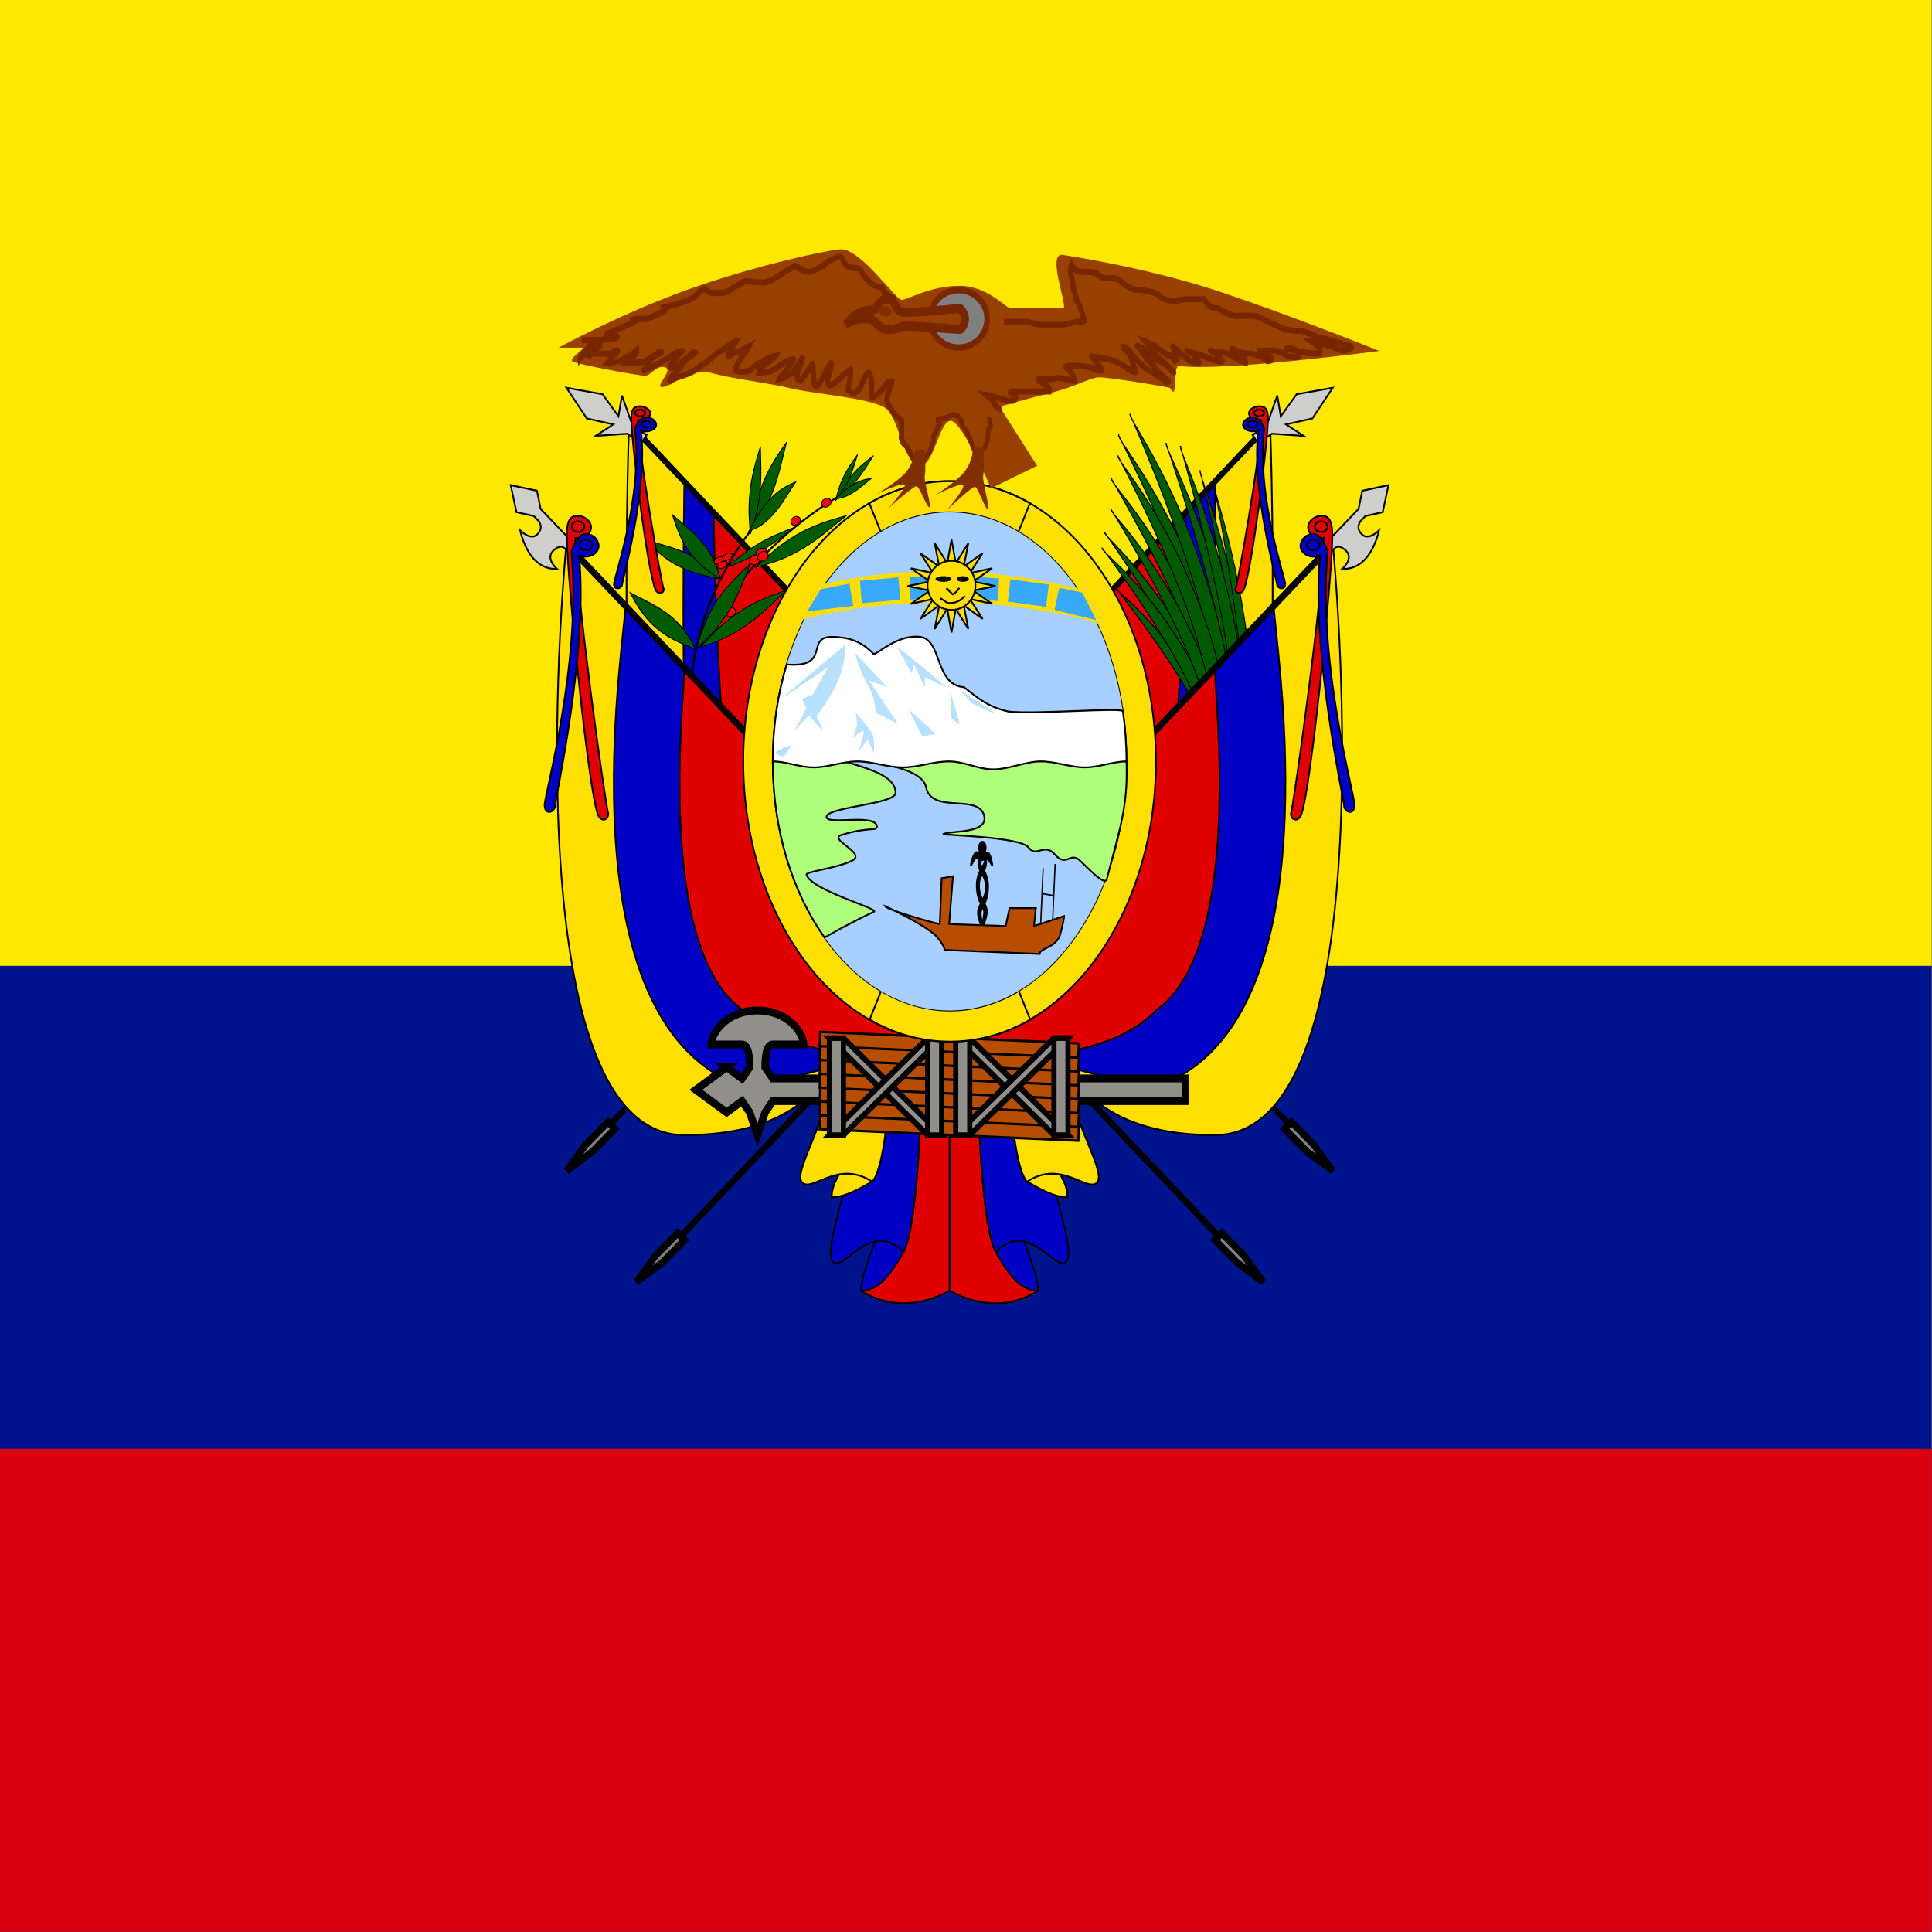 <?xml version="1.0" encoding="utf-8"?>
<!-- Generator: Adobe Illustrator 16.0.0, SVG Export Plug-In . SVG Version: 6.00 Build 0)  -->
<svg version="1.2" baseProfile="tiny"
	 id="svg378" xmlns:cc="http://creativecommons.org/ns#" xmlns:dc="http://purl.org/dc/elements/1.1/" xmlns:rdf="http://www.w3.org/1999/02/22-rdf-syntax-ns#"
	 xmlns="http://www.w3.org/2000/svg" xmlns:xlink="http://www.w3.org/1999/xlink" x="0px" y="0px" width="512px" height="512px"
	 viewBox="0 0 512 512" xml:space="preserve">
<rect x="0" y="0" width="512" height="512" fill="#333333" stroke="none"/>
<g id="flag">
	<g id="g1350" transform="matrix(.688 0 0 1.032 0 0)">
		<rect id="rect171" x="0" fill="#FFE800" width="744.09" height="496.06"/>
		<rect id="rect403" x="0" y="248.03" fill="#00148E" width="744.09" height="248.03"/>
		<rect id="rect135" x="0" y="372.049" fill="#DA0010" width="744.09" height="124.021"/>
	</g>
	<g id="g1649" transform="matrix(.938 0 0 1.125 -97.293 -73.425)">
		<g id="g876" transform="matrix(-.47 0 0 .414 605.23 96.094)">
			<path id="path877" d="M582.462,449.993l124.017,124.02l2.187-2.662L584.647,447.329L582.462,449.993L582.462,449.993z"/>
			<path id="path878" d="M496.063,470.261l162.299,162.001l2.845-2.549L498.91,467.711L496.063,470.261L496.063,470.261z"/>
			<path id="path879" fill="#808080" stroke="#000000" stroke-width="4.104" d="M655.512,631.069l13.469,12.949l15.549,10.998
				l-11.388-14.898l-13.469-12.951L655.512,631.069z"/>
			<path id="path880" fill="#808080" stroke="#000000" stroke-width="4.104" d="M697.361,567.789l13.471,12.949l15.547,10.998
				l-11.388-14.898l-13.469-12.951L697.361,567.789z"/>
		</g>
		<g id="g1095" transform="matrix(.47 0 0 .414 122.21 80.334)">
			<path id="path571" fill="#FFDF00" stroke="#000000" d="M338.8,204.633c0,0-13.611,351.656,40.83,351.656
				s81.66-37.017,81.66-37.017l-0.66-193.3L338.8,204.63V204.633z"/>
			<path id="path572" fill="#0000C4" stroke="#000000" d="M372.048,237.395c-0.002,18.509-6.029,281.881,21.193,281.881
				c27.219,0,68.049-18.51,68.049-18.51l-0.66-174.789l-88.582-88.58V237.395z"/>
			<path id="path573" fill="#E10000" stroke="#000000" d="M389.762,255.113c0,18.509,3.476,227.139,30.696,227.139h40.832
				l-0.66-156.277l-70.868-70.865V255.113z"/>
			<path id="path574" d="M336.611,204.631l124.019,124.02l2.185-2.664l-124.017-124.02L336.611,204.631L336.611,204.631z"/>
			<path id="path551" fill="#FFDF00" stroke="#000000" d="M301.18,272.84c0,0-35.433,336.611,70.865,336.611
				c88.584,0,88.584-53.151,106.3-53.151l-17.721-124.02L301.176,272.84H301.18z"/>
			<g id="g1056" transform="matrix(.516 -.272 .218 .409 202.4 380.19)">
				<path id="path1046" fill="none" stroke="#000000" stroke-width="2.305" d="M306.614,85.792
					c1.17,0.654,84.616-77.526,209.563-78.25"/>
				<path id="path1036" fill="#005B00" stroke="#000000" d="M341.994-20.203c10.351,16.914,15.153,31.604,18.54,47.272
					C346.55,12.647,339.162,5.72,328.812-11.196c-10.351-16.914-15.628-35.775-19.748-50.94
					C317.616-51.499,331.645-37.119,341.994-20.203z"/>
				<path id="path1049" fill="#FF0000" stroke="#000000" d="M359.073,68.599c-0.002,2.813-2.282,5.097-5.097,5.096
					c-2.816,0.001-5.099-2.282-5.098-5.096c-0.001-2.817,2.282-5.097,5.098-5.098C356.789,63.499,359.072,65.781,359.073,68.599z"/>
				<path id="path1032" fill="#005B00" stroke="#000000" d="M447.784-37.599c-13.856,14.666-25.613,22.586-38.038,29.043
					c12.151-18.436,18.028-28.063,31.884-42.729c13.853-14.668,28.889-23.817,40.971-31.034
					C473.756-70.742,461.635-52.266,447.784-37.599z"/>
				<path id="path1033" fill="#005B00" stroke="#000000" d="M436.143-45.452c-9.172,17.26-18.287,29.254-28.49,40.806
					c6.395-18.407,9.284-27.727,18.455-44.985c9.172-17.26,21.124-32.022,30.768-43.806
					C451.672-81.12,445.315-62.711,436.143-45.452L436.143-45.452z"/>
				<path id="path1034" fill="#005B00" stroke="#000000" d="M437.488-12.126c-12.687,5.444-21.431,5.462-29.817,3.532
					c13.62-10.448,20.523-16.22,33.211-21.666c12.688-5.446,23.431-4.469,32.005-3.55C463.798-28.083,450.176-17.572,437.488-12.126
					z"/>
				<path id="path1035" fill="#005B00" stroke="#000000" d="M360.339-23.12c3.207,19.036,2.055,34.295-0.8,50.048
					c-7.583-17.793-11.856-26.544-15.062-45.582c-3.204-19.034-0.894-38.357,1.079-53.861
					C349.494-59.923,357.131-42.156,360.339-23.12z"/>
				<path id="path1037" fill="#005B00" stroke="#000000" d="M296.863,35.41c6.986,19.206,8.312,35.058,7.769,51.626
					c-11.796-17.393-18.22-25.878-25.205-45.086c-6.986-19.206-7.688-39.384-8.111-55.587
					C278.023-1.155,289.877,16.205,296.863,35.41z"/>
				<path id="path1038" fill="#005B00" stroke="#000000" d="M353.94,65.24c-16.608,11.908-31.514,17.462-47.615,21.408
					c13.565-16.048,20.003-24.526,36.615-36.432c16.608-11.908,35.852-18.026,51.336-22.806
					C384.069,37.237,370.552,53.333,353.94,65.24z"/>
				<path id="path1039" fill="#005B00" stroke="#000000" d="M361.995,92.041c-20.291,2.436-36.029,0.126-52.038-4.169
					c19.616-7.534,29.341-11.86,49.629-14.298c20.292-2.438,40.101,1.469,55.974,4.736
					C401.882,82.006,382.284,89.601,361.995,92.041z"/>
				<path id="path1040" fill="#005B00" stroke="#000000" d="M528.851,1.33c-10.225,4.94-18.318,6.779-26.621,7.728
					c9.684-7.231,14.459-11.1,24.684-16.04c10.222-4.944,20.445-6.786,28.644-8.196C548.743-10.875,539.073-3.614,528.851,1.33z"/>
				<path id="path1041" fill="#005B00" stroke="#000000" d="M522.871-5.008c-7.742,7.196-14.771,11.665-22.4,15.694
					c6.222-8.332,9.16-12.618,16.902-19.814c7.739-7.201,16.832-12.559,24.151-16.819C536.805-20.55,530.61-12.209,522.871-5.008z"
					/>
				<path id="path1042" fill="#005B00" stroke="#000000" d="M519.382,12.577c-8.331,0.374-13.592-1.313-18.386-3.942
					c9.536-2.795,14.434-4.458,22.768-4.83c8.33-0.372,14.669,2.218,19.707,4.36C537.265,9.381,527.716,12.205,519.382,12.577z"/>
				<path id="path1043" fill="#005B00" stroke="#000000" d="M409.707,20.573c-15.392,0.739-27.029-0.855-38.72-3.474
					c15.252-3.379,22.858-5.357,38.25-6.096c15.392-0.739,29.961,1.777,41.628,3.865C440.343,16.424,425.099,19.834,409.707,20.573z
					"/>
				<path id="path1044" fill="#005B00" stroke="#000000" d="M448.929,42.905c-20.423,0.811-35.928-2.749-51.544-8.308
					c20.157-5.942,30.196-9.48,50.616-10.293c20.422-0.809,39.856,4.664,55.42,9.189C489.49,36.084,469.349,42.092,448.929,42.905z"
					/>
				<path id="path1045" fill="none" stroke="#000000" stroke-width="2.37" d="M269.582,155.24
					c1.327,0,33.172-104.143,139.328-163.109"/>
				<path id="path1047" fill="#FF0000" stroke="#000000" d="M459.881,8.556c0.002,2.815-2.282,5.097-5.098,5.098
					c-2.815-0.001-5.095-2.282-5.097-5.098c0.002-2.815,2.282-5.097,5.098-5.098C457.6,3.458,459.884,5.741,459.881,8.556z"/>
				<path id="path1048" fill="#FF0000" stroke="#000000" d="M496.133,7.427c-0.002,2.813-2.282,5.097-5.097,5.096
					c-2.816,0-5.099-2.282-5.097-5.098c-0.002-2.815,2.282-5.097,5.097-5.096C493.848,2.327,496.132,4.61,496.133,7.427z"/>
				<path id="path1050" fill="#FF0000" stroke="#000000" d="M371.883,5.022c0.002,2.116-2.359,3.831-5.274,3.83
					c-2.91,0-5.271-1.715-5.273-3.83c0.002-2.114,2.362-3.826,5.273-3.828C369.524,1.194,371.885,2.909,371.883,5.022z"/>
				<path id="path1051" fill="#FF0000" stroke="#000000" d="M381.728,6.202c-0.002,2.113-2.363,3.828-5.274,3.83
					c-2.913-0.003-5.274-1.717-5.273-3.83c-0.002-2.116,2.359-3.829,5.273-3.828C379.366,2.372,381.727,4.086,381.728,6.202z"/>
				<path id="path1052" fill="#FF0000" stroke="#000000" d="M373.289,12.095c-0.002,2.113-2.359,3.829-5.273,3.828
					c-2.911,0.002-5.272-1.713-5.274-3.828c0.002-2.113,2.363-3.828,5.273-3.828C370.93,8.267,373.291,9.981,373.289,12.095z"/>
				<path id="path1053" fill="#FF0000" stroke="#000000" d="M405.516,26.116c-0.001,3.126-2.538,5.662-5.663,5.663
					c-3.129,0-5.666-2.536-5.664-5.664c-0.002-3.128,2.534-5.663,5.663-5.663S405.513,22.987,405.516,26.116z"/>
				<path id="path1054" fill="#FF0000" stroke="#000000" d="M414.574,22.716c-0.001,3.126-2.534,5.663-5.663,5.663
					c-3.129,0-5.662-2.536-5.664-5.664c0.001-3.126,2.538-5.662,5.663-5.663C412.039,17.052,414.576,19.587,414.574,22.716z"/>
				<path id="path1055" fill="#FF0000" stroke="#000000" d="M414.575,27.246c-0.001,3.126-2.538,5.662-5.663,5.663
					c-3.129,0-5.666-2.536-5.664-5.664c-0.002-3.128,2.534-5.663,5.663-5.663C412.041,21.581,414.574,24.115,414.575,27.246z"/>
			</g>
			<path id="path552" fill="#0000C4" stroke="#000000" d="M336.611,308.27c-0.002,17.718-35.435,212.601,53.149,265.752
				c35.433,17.716,88.582-17.72,88.582,0l-17.71-141.741L336.611,308.27L336.611,308.27z"/>
			<path id="path553" fill="#E10000" stroke="#000000" d="M372.05,343.7c-0.002,17.718-17.716,159.45,35.433,194.88
				c35.433,35.433,124.021,25.822,124.021,25.822l-70.872-132.121l-88.58-88.58L372.05,343.7z"/>
			<path id="path570" d="M298.333,272.832l162.299,162.001l2.845-2.55L301.178,270.281L298.333,272.832L298.333,272.832z"/>
			<path id="path575" fill="#CECECC" stroke="#000000" d="M271.116,255.018l10.431,2.204l3.162,3.133
				c-0.434-0.033,3.16,3.133-0.951,7.196c-4.11,4.064-10.431-2.203-10.431-2.203s2.211,10.331,8.535,16.597
				c6.321,6.267,13.593,5.337,13.593,5.337s-7.154-5.893-2.213-10.331c4.943-4.437,7.272-0.929,7.272-0.929l6.321,6.267l4.11-4.064
				l-25.287-25.068l-2.211-10.331l-15.778-3.176L271.116,255.018L271.116,255.018z"/>
			<path id="path576" fill="#CECECC" stroke="#000000" d="M301.187,184.251l12.224,17.464l15.86,3.381l-10.56,6.532l19.021-1.215
				l8.464,5.318l3.164-4.596l-8.462-5.317l-6.366-17.168l-2.098,11.85l-9.53-12.572L301.187,184.251z"/>
			<path id="path582" fill="#E10000" stroke="#000000" d="M348.456,198.575c0,1.041-1.345,1.885-3,1.885s-3-0.844-3-1.885
				c0-1.04,1.345-1.885,3-1.885S348.456,197.535,348.456,198.575z M344.171,202.554c0,18.009,14.357,94.474,15.501,96.36
				c0.095,2.233-3.239,3.211-4.859,0.42c-4.496-8.725-14.238-80.44-14.643-97.196c-0.166-6.909,2.581-7.445,5.714-7.329
				c2.581,0.106,5.716,1.875,5.716,3.979c0,2.513-4.001,4.397-7.429,3.769V202.554z"/>
			<path id="path583" fill="#0000C4" stroke="#000000" d="M351.992,205.597c-0.534,0.982-2.236,1.49-3.798,1.134
				c-1.562-0.356-2.397-1.44-1.863-2.421c0.534-0.982,2.236-1.49,3.798-1.135C351.691,203.53,352.526,204.616,351.992,205.597z
				 M345.908,208.43c4.538,33.781-11.495,86.314-11.384,88.338c-1.057,2.127-4.704,2.334-4.799-0.647
				c-0.749-1.939,17.654-49.404,12.623-88.942c3.386-6.553,6.255-6.47,9.151-5.688c2.38,0.652,4.429,2.994,3.35,4.979
				c-1.29,2.371-6.031,3.291-8.942,1.962L345.908,208.43z"/>
			<path id="path586" fill="#E10000" stroke="#000000" d="M311.977,263.264c0,1.693-1.717,3.066-3.835,3.066
				c-2.116,0-3.833-1.373-3.833-3.066c0-1.692,1.717-3.066,3.833-3.066C310.26,260.197,311.977,261.572,311.977,263.264z
				 M306.5,269.737c0,29.298,18.346,153.697,19.806,156.767c0.122,3.633-4.137,5.223-6.206,0.682
				c-5.747-14.193-18.195-130.866-18.711-158.126c-0.215-11.239,3.299-12.113,7.303-11.923c3.297,0.171,7.301,3.048,7.301,6.472
				c0,4.088-5.112,7.154-9.492,6.131V269.737z"/>
			<path id="path587" fill="#0000C4" stroke="#000000" d="M316.499,274.682c-0.682,1.597-2.856,2.423-4.852,1.845
				c-1.996-0.578-3.064-2.343-2.382-3.94c0.682-1.597,2.856-2.423,4.852-1.845S317.182,273.085,316.499,274.682z M308.725,279.291
				c5.798,54.958-14.688,140.422-14.546,143.717c-1.349,3.461-6.009,3.796-6.131-1.053c-0.957-3.153,22.558-80.375,16.126-144.698
				c4.327-10.662,7.994-10.526,11.694-9.253c3.042,1.062,5.661,4.871,4.281,8.1c-1.648,3.857-7.706,5.352-11.426,3.191
				L308.725,279.291z"/>
		</g>
		<g id="g841" transform="matrix(.47 0 0 .414 138.86 96.094)">
			<path id="path840" d="M582.461,449.994l124.017,124.02l2.187-2.662L584.648,447.329L582.461,449.994L582.461,449.994z"/>
			<path id="path839" d="M496.064,470.261L658.36,632.263l2.847-2.549L498.909,467.711L496.064,470.261L496.064,470.261z"/>
			<path id="path700" fill="#808080" stroke="#000000" stroke-width="4.104" d="M655.511,631.069l13.469,12.949l15.549,10.998
				l-11.388-14.898l-13.469-12.951L655.511,631.069z"/>
			<path id="path701" fill="#808080" stroke="#000000" stroke-width="4.104" d="M697.362,567.789l13.469,12.949l15.549,10.998
				l-11.391-14.898l-13.469-12.951L697.362,567.789z"/>
		</g>
		<g id="g1003" transform="matrix(.47 0 0 .414 122.21 80.334)">
			<path id="path862" fill="#FFDF00" stroke="#000000" d="M724.19,204.633c0,0,13.609,351.656-40.83,351.656
				c-54.441,0-81.66-37.017-81.66-37.017l0.66-193.3L724.19,204.63V204.633z"/>
			<path id="path863" fill="#0000C4" stroke="#000000" d="M690.942,237.395c0,18.509,6.027,281.881-21.193,281.881
				c-27.219,0-68.049-18.51-68.049-18.51l0.66-174.789l88.582-88.58V237.395z"/>
			<path id="path864" fill="#E10000" stroke="#000000" d="M673.226,255.113c0.002,18.509-3.474,227.139-30.696,227.139H601.7
				l0.66-156.277l70.865-70.865V255.113z"/>
			<path id="path865" d="M726.379,204.631L602.36,328.651l-2.187-2.664l124.019-124.02L726.379,204.631L726.379,204.631z"/>
			<g id="g940" transform="matrix(.524 -.224 .169 .694 362.76 423.13)">
				<path id="path922" fill="#005B00" stroke="#000000" d="M516.494-14.232c0,0,43.588,74.617,59.33,126.849
					c15.738,52.231,29.058,128.718,29.058,128.718s1.209-70.885-19.374-134.31c-27.842-80.217-70.225-117.527-69.01-121.257
					L516.494-14.232z"/>
				<path id="path923" fill="#005B00" stroke="#000000" d="M518.19-58.981c0,0,44.584,87.107,58.786,145.902
					c14.206,58.798,23.802,143.466,23.802,143.466s6.708-76.472-12.23-148.085C562.506-8.538,516.517-55.127,518.19-58.981
					L518.19-58.981z"/>
				<path id="path924" fill="#005B00" stroke="#000000" d="M603.758-103.609c0,0,15.733,116.167,10.48,183.116
					c-5.256,66.944-23.675,155.51-23.675,155.51s31.997-68.894,36.762-151.613c4.029-106.388-26.514-184.503-23.564-187.01
					L603.758-103.609z"/>
				<path id="path925" fill="#005B00" stroke="#000000" d="M556.376-125.757c0,0,34.851,110.255,39.707,179.207
					c4.849,68.95-0.923,164.497-0.923,164.497s23.283-81,15.447-165.544c-12.308-107.938-56.975-174.537-54.228-178.158
					L556.376-125.757z"/>
				<path id="path926" fill="#005B00" stroke="#000000" d="M632.533-72.12c0,0,2.475,107.884-7.418,168.838
					c-9.892,60.952-32.038,140.614-32.038,140.614s31.19-60.462,42.047-135.925c12.303-97.231-5.136-171.477-2.591-173.525
					L632.533-72.12z"/>
				<path id="path927" fill="#005B00" stroke="#000000" d="M538.584-95.502c0,0,38.858,98.096,47.572,160.715
					s9.289,150.327,9.289,150.327s16.431-75.736,4.014-152.372c-17.978-97.673-63.175-155.154-60.872-158.668L538.584-95.502z"/>
				<path id="path934" fill="#005B00" stroke="#000000" d="M512.401-47.207c0,0,45.741,82.743,60.249,139.605
					c14.508,56.862,24.214,139.432,24.214,139.432s7.075-75.554-12.284-144.705C557.953-0.465,510.669-43.313,512.405-47.206
					L512.401-47.207z"/>
				<path id="path935" fill="#005B00" stroke="#000000" d="M530.665-73.617c0,0,38.647,89.896,48.883,149.512
					c10.235,59.617,14.141,144.738,14.141,144.738s11.815-75.85-2.286-148.571c-19.899-92.382-62.669-141.945-60.735-145.678
					L530.665-73.617z"/>
				<path id="path936" fill="#005B00" stroke="#000000" d="M617.966-96.593c0,0,8.284,111.532-1.233,174.849
					c-9.517,63.316-33.545,146.312-33.545,146.312s36.321-63.378,46.356-141.729C640.357-18.068,614.865-94.405,617.97-96.592
					L617.966-96.593z"/>
				<path id="path937" fill="#005B00" stroke="#000000" d="M573.231-137.685c0,0,27.391,112.343,27.616,181.465
					c0.225,69.121-11.933,164.067-11.933,164.067s28.655-79.259,26.497-164.138c-5.05-108.52-45.159-177.962-42.177-181.392
					L573.231-137.685z"/>
				<path id="path938" fill="#005B00" stroke="#000000" d="M643.653-58.749c0,0-4.066,100.758-17.629,156.905
					c-13.566,56.144-40.489,128.886-40.489,128.886s34.784-54.215,50.191-123.821c18.167-89.805,5.267-160.234,7.93-161.967
					L643.653-58.749z"/>
				<path id="path939" fill="#005B00" stroke="#000000" d="M550.729-110.517c0,0,33.994,100.965,38.425,164.421
					c4.431,63.454-1.844,151.618-1.844,151.618s23.586-75.082,16.28-152.852c-11.617-99.249-55.606-159.796-52.857-163.186
					L550.729-110.517z"/>
			</g>
			<path id="path866" fill="#FFDF00" stroke="#000000" d="M761.819,272.84c0,0,35.433,336.611-70.865,336.611
				c-88.582,0-88.582-53.151-106.3-53.151l17.721-124.02l159.449-159.44H761.819z"/>
			<path id="path867" fill="#0000C4" stroke="#000000" d="M726.39,308.27c0,17.718,35.433,212.601-53.151,265.752
				c-35.433,17.716-88.582-17.72-88.582,0l17.71-141.741L726.388,308.27H726.39z"/>
			<path id="path868" fill="#E10000" stroke="#000000" d="M690.949,343.7c0.002,17.718,17.716,159.45-35.433,194.88
				c-35.433,35.433-124.019,25.822-124.019,25.822l70.87-132.121l88.579-88.58L690.949,343.7z"/>
			<path id="path869" d="M764.666,272.832L602.369,434.833l-2.847-2.55l162.299-162.001L764.666,272.832L764.666,272.832z"/>
			<path id="path870" fill="#CECECC" stroke="#000000" d="M791.874,255.018l-10.431,2.204l-3.162,3.133
				c0.434-0.033-3.162,3.133,0.948,7.196c4.11,4.064,10.434-2.203,10.434-2.203s-2.213,10.331-8.535,16.597
				c-6.321,6.267-13.593,5.337-13.593,5.337s7.154-5.893,2.211-10.331c-4.941-4.437-7.27-0.929-7.27-0.929l-6.323,6.267l-4.11-4.064
				l25.287-25.068l2.213-10.331l15.778-3.176L791.874,255.018L791.874,255.018z"/>
			<path id="path871" fill="#CECECC" stroke="#000000" d="M761.812,184.251l-12.224,17.464l-15.86,3.381l10.56,6.532l-19.021-1.215
				l-8.464,5.318l-3.164-4.596l8.462-5.317l6.366-17.168l2.098,11.85l9.53-12.572L761.812,184.251z"/>
			<path id="path872" fill="#E10000" stroke="#000000" d="M714.57,198.575c0,1.041,1.345,1.885,3,1.885
				c1.657,0,3.002-0.844,3.002-1.885c0-1.04-1.345-1.885-3.002-1.885C715.915,196.69,714.57,197.535,714.57,198.575z
				 M718.857,202.554c0,18.009-14.357,94.474-15.501,96.36c-0.095,2.233,3.237,3.211,4.857,0.42
				c4.498-8.725,14.24-80.44,14.643-97.196c0.168-6.909-2.581-7.445-5.714-7.329c-2.581,0.106-5.714,1.875-5.714,3.979
				c0,2.513,3.999,4.397,7.429,3.769V202.554z"/>
			<path id="path873" fill="#0000C4" stroke="#000000" d="M710.998,205.597c0.534,0.982,2.233,1.49,3.798,1.134
				c1.562-0.356,2.397-1.44,1.863-2.421c-0.534-0.982-2.236-1.49-3.798-1.135C711.299,203.53,710.464,204.616,710.998,205.597z
				 M717.082,208.43c-4.538,33.781,11.495,86.314,11.384,88.338c1.057,2.127,4.702,2.334,4.797-0.647
				c0.751-1.939-17.654-49.404-12.62-88.942c-3.388-6.553-6.255-6.47-9.153-5.688c-2.38,0.652-4.429,2.994-3.348,4.979
				c1.289,2.371,6.029,3.291,8.942,1.962L717.082,208.43z"/>
			<path id="path874" fill="#E10000" stroke="#000000" d="M750.991,263.264c0,1.693,1.717,3.066,3.833,3.066
				s3.833-1.373,3.833-3.066c0-1.692-1.717-3.066-3.833-3.066S750.991,261.572,750.991,263.264z M756.466,269.737
				c0,29.298-18.346,153.697-19.806,156.767c-0.122,3.633,4.137,5.223,6.206,0.682c5.747-14.193,18.195-130.866,18.713-158.126
				c0.213-11.239-3.299-12.113-7.303-11.923c-3.299,0.171-7.303,3.048-7.303,6.472c0,4.088,5.112,7.154,9.492,6.131V269.737z"/>
			<path id="path875" fill="#0000C4" stroke="#000000" d="M746.451,274.682c0.682,1.597,2.856,2.423,4.852,1.845
				c1.996-0.578,3.062-2.343,2.382-3.94c-0.682-1.597-2.858-2.423-4.854-1.845C746.834,271.32,745.768,273.085,746.451,274.682z
				 M754.226,279.291c-5.801,54.958,14.685,140.422,14.546,143.717c1.349,3.461,6.009,3.796,6.131-1.053
				c0.957-3.153-22.56-80.375-16.128-144.698c-4.327-10.662-7.992-10.526-11.694-9.253c-3.04,1.062-5.659,4.871-4.281,8.1
				c1.648,3.857,7.706,5.352,11.428,3.191L754.226,279.291z"/>
		</g>
		<g id="g618" transform="matrix(.47 0 0 .414 122.21 80.334)">
			<path id="path561" fill="#E10000" stroke="#000000" d="M478.35,698.03c17.716,10.652,37.088,8.268,53.149,0V556.3h-35.433
				C513.783,609.451,513.783,662.599,478.35,698.03z"/>
			<path id="path559" fill="#0000C4" stroke="#000000" d="M503.881,556.31c0,99.655-25.535,121.806-25.535,141.728
				c10.653,0,17.716-9.277,25.535-22.146c10.651-19.931,11.679-121.139,10.651-119.586h-10.651V556.31z"/>
			<path id="path560" fill="#0000C4" stroke="#000000" d="M482.578,556.31c-0.487,58.243-26.933,112.096-21.946,124.021
				c5.696,10.658,21.946-24.362,43.252-4.429c10.651-19.933,11.679-121.141,10.651-119.588h-31.956V556.31z"/>
			<path id="path558" fill="#FFDF00" stroke="#000000" d="M485.099,556.312c0,66.44-24.467,70.856-24.467,88.571
				c10.653,0,24.412-9.684,24.467-8.843c10.653-13.289,11.681-80.763,10.653-79.728H485.099L485.099,556.312z"/>
			<path id="path557" fill="#FFDF00" stroke="#000000" d="M463.798,556.312c-0.487,38.83-26.293,71.779-21.306,79.728
				c5.696,7.106,21.306-13.287,42.611,0c10.651-13.287,11.679-80.763,10.651-79.728H463.798z"/>
			<path id="path562" fill="#E10000" stroke="#000000" d="M584.651,698.047c-17.719,10.649-37.09,8.249-53.151-0.017V556.31h35.433
				c-17.716,53.151-17.716,106.302,17.719,141.73V698.047z"/>
			<path id="path563" fill="#0000C4" stroke="#000000" d="M559.109,556.323c0,99.653,25.533,121.802,25.533,141.726
				c-10.651,0-17.716-9.279-25.533-22.144c-10.651-19.933-11.679-121.143-10.651-119.59h10.651V556.323z"/>
			<path id="path564" fill="#0000C4" stroke="#000000" d="M580.412,556.323c0.487,58.24,26.933,112.092,21.944,124.017
				c-5.696,10.662-21.944-24.358-43.25-4.427c-10.651-19.931-11.681-121.141-10.651-119.588h31.956V556.323z"/>
			<path id="path565" fill="#FFDF00" stroke="#000000" d="M577.9,556.329c0,66.437,24.47,70.856,24.47,88.571
				c-10.653,0-24.414-9.684-24.47-8.845c-10.653-13.289-11.681-80.763-10.653-79.728H577.9V556.329z"/>
			<path id="path566" fill="#FFDF00" stroke="#000000" d="M599.203,556.312c0.485,38.83,26.293,71.779,21.304,79.728
				c-5.696,7.106-21.304-13.287-42.609,0c-10.653-13.287-11.681-80.763-10.653-79.728H599.203z"/>
		</g>
		<g id="g751" transform="matrix(.47 0 0 .414 122.21 80.334)">
			<path id="path702" fill="#908F8A" stroke="#000000" stroke-width="4.467" d="M397.455,570.795l-18.505,12.886l18.505,12.886
				l9.253-6.445l4.626,6.445l4.626,12.882l4.626-12.882l4.626-6.445h248.024v-12.884H425.212l-4.626-6.443
				c0-6.441,0.97-12.884,4.626-12.884s11.193,0,18.505,0c0-6.443-9.253-19.329-27.758-19.329c-18.505,0-27.758,12.886-27.758,19.329
				c7.314,0,14.849,0,18.507,0c3.656,0,4.626,6.443,4.626,12.884l-4.631,6.443l-9.255-6.443H397.455z"/>
			
				<rect id="rect651" x="453.131" y="601.452" transform="matrix(-0.999 -0.042 0.042 -0.999 1036.308 1232.523)" fill="#B74D00" stroke="#000000" stroke-width="1.378" width="155.626" height="8.11"/>
			
				<rect id="rect652" x="453.131" y="593.579" transform="matrix(-0.999 -0.042 0.042 -0.999 1036.634 1216.783)" fill="#B74D00" stroke="#000000" stroke-width="1.378" width="155.626" height="8.11"/>
			
				<rect id="rect653" x="453.131" y="585.703" transform="matrix(-0.999 -0.042 0.042 -0.999 1036.961 1201.04)" fill="#B74D00" stroke="#000000" stroke-width="1.378" width="155.626" height="8.112"/>
			
				<rect id="rect654" x="453.131" y="577.831" transform="matrix(-0.999 -0.042 0.042 -0.999 1037.288 1185.301)" fill="#B74D00" stroke="#000000" stroke-width="1.378" width="155.626" height="8.11"/>
			
				<rect id="rect655" x="453.131" y="569.955" transform="matrix(-0.999 -0.042 0.042 -0.999 1037.615 1169.558)" fill="#B74D00" stroke="#000000" stroke-width="1.378" width="155.626" height="8.112"/>
			
				<rect id="rect656" x="453.131" y="562.083" transform="matrix(-0.999 -0.042 0.042 -0.999 1037.941 1153.817)" fill="#B74D00" stroke="#000000" stroke-width="1.378" width="155.626" height="8.108"/>
			
				<rect id="rect657" x="453.131" y="554.208" transform="matrix(-0.999 -0.042 0.042 -0.999 1038.268 1138.076)" fill="#B74D00" stroke="#000000" stroke-width="1.378" width="155.626" height="8.112"/>
			<path id="path678" fill="#908F8A" stroke="#000000" stroke-width="3.255" d="M459.238,554.332l59.056,55.119h8.437
				l-59.056-55.119H459.238z"/>
			<path id="path680" fill="#908F8A" stroke="#000000" stroke-width="3.255" d="M459.238,609.448l59.056-55.119h8.437
				l-59.056,55.119H459.238z"/>
			<path id="path672" fill="#908F8A" stroke="#000000" stroke-width="3.087" d="M459.234,554.332v55.119h8.437v-55.119H459.234z"/>
			<path id="path679" fill="#908F8A" stroke="#000000" stroke-width="3.255" d="M535.169,554.332l59.056,55.119h8.437
				l-59.056-55.119H535.169z"/>
			<path id="path681" fill="#908F8A" stroke="#000000" stroke-width="3.255" d="M535.169,609.448l59.056-55.119h8.437
				l-59.056,55.119H535.169z"/>
			<path id="path673" fill="#908F8A" stroke="#000000" stroke-width="3.087" d="M594.22,554.332v55.119h8.437v-55.119H594.22z"/>
			<path id="path674" fill="#908F8A" stroke="#000000" stroke-width="3.087" d="M535.16,554.332v55.119h8.437v-55.119H535.16z"/>
			<path id="path675" fill="#908F8A" stroke="#000000" stroke-width="3.087" d="M518.294,554.332v55.119h8.437v-55.119H518.294z"/>
		</g>
		<g id="g967" transform="matrix(.47 0 0 .414 122.21 80.334)">
			<g id="g645">
				<path id="path635" fill="#FFDF00" stroke="#000000" d="M655.509,396.85c0,88.016-55.56,159.45-124.019,159.45
					c-68.457,0-124.021-71.433-124.021-159.45c0-88.014,55.56-159.449,124.021-159.449
					C599.948,237.4,655.509,308.833,655.509,396.85L655.509,396.85z M637.793,396.851c0,78.237-47.623,141.732-106.3,141.732
					s-106.3-63.497-106.3-141.732c0-78.237,47.623-141.729,106.3-141.729S637.793,318.617,637.793,396.851z"/>
				<path id="path643" fill="#FFDF00" stroke="#000000" d="M579.75,249.94c-14.836-8.072-31.143-12.537-48.257-12.537
					c-17.116,0-33.423,4.465-48.257,12.537l6.893,16.322c12.716-7.174,26.694-11.144,41.364-11.144
					c14.668,0,28.646,3.969,41.364,11.144L579.75,249.94z"/>
				<path id="path644" fill="#FFDF00" stroke="#000000" d="M579.953,543.76c-14.836,8.073-31.143,12.538-48.257,12.538
					s-33.423-4.465-48.257-12.538l6.893-16.322c12.716,7.175,26.694,11.145,41.364,11.145s28.648-3.969,41.364-11.145
					L579.953,543.76z"/>
			</g>
			<path id="path883" fill="#A7CFFF" d="M637.8,396.85c0,78.277-47.592,141.73-106.3,141.73c-58.706,0-106.3-63.456-106.3-141.73
				c0-78.276,47.592-141.729,106.3-141.729S637.8,318.576,637.8,396.85L637.8,396.85z"/>
			<path id="path889" fill="#AFFF7B" stroke="#000000" d="M637.8,396.85c1.132,26.658-4.633,39.635-11.889,67.356
				c-1.912,2.979-10.968-6.537-16.447-11.236c-5.482-4.698-7.812,4.239-14.539-3.046c-6.724-7.283-11.047,2.058-15.982-4.094
				c-4.934-6.153-51.301-7.057-51.365-7.585c4.591-2.276,28.267,0.152,24.474-11.193c-4.301-11.723-31.094-0.352-34.693-15.366
				c-2.439-14.906-53.566-15.542-57.219-19.225c1.445,5.665,39.729,8.05,38.814,22.57c-0.833,5.915-37.693,7.644-41.247,12.651
				c-3.047,6.295,28.928-1.707,30.113,6.033c-0.078,3.185-4.704,0.067-21.357,4.989c-8.326,2.46,15.454,10.33,6.41,14.638
				c-9.047,4.306-28.261,6.187-27.434,7.997c2.94,8.908,44.694,19.537,40.535,21.065c-14.754,6.559-22.551,10.872-29.628,14.652
				c-19.238-25.653-31.145-61.087-31.145-100.201c31.717-11.405,24.968-13.735,83.645-13.735s77.982,2.33,128.951,13.735
				L637.8,396.85z"/>
			<path id="path887" fill="#FFFFFF" stroke="#000000" d="M637.8,396.85c-8.069,0-16.453,3.4-25.07,3.4
				c-8.617,0-17.466-3.399-26.466-3.399c-9,0-19.287,4.532-28.511,4.532c-9.226,0-17.388-4.532-26.676-4.532
				c-9.288,0-18.567,3.399-27.755,3.399s-18.288-3.399-27.219-3.399c-8.929,0-17.69,3.399-26.2,3.399s-16.77-3.4-24.7-3.4
				c0-19.559,2.976-38.196,8.357-55.15c27.075,2.001,11.043-15.715,27.075-15.715c8.657,0,17.435,1.859,25.238,9.788
				c2.448,0,14.479-11.373,27.913-9.788c13.431,1.586,8.493,27.272,26.371,28.637c9.062,6.796,14.393,11.133,26.778,13.871
				c17.716,1.606,68.351-2.5,68.705-0.194C637.055,377.521,637.8,387.07,637.8,396.85z"/>
			<path id="path891" stroke="#000000" d="M548.531,482.844c0-4.42,4.744-7.384,4.744-14.456c0-7.071-4.183-7.296-4.345-13.937
				c-0.071-2.701,3.623-5.499,5.236-5.724c1.613-0.226,2.98,5.79,2.98,7.116c0,1.326-1.635-3.272-3.011-3.417
				c-1.374-0.145-4.323,0.493-4.323,1.818c0,2.653,5.213,5.93,4.817,14.769c-0.397,8.84-4.462,11.438-4.462,14.09
				s1.775,10.036,1.775,10.036S548.531,487.263,548.531,482.844z"/>
			<path id="path892" stroke="#000000" d="M553.909,482.213c0-4.419-4.744-7.384-4.744-14.455c0-7.072,4.194-7.295,4.345-13.938
				c0.335-3.091-4.145-5.107-5.758-5.332c-1.615-0.226-3.507,6.182-3.507,7.508c0,1.325,1.899-4.054,3.275-4.2
				c1.374-0.145,5.109,0.493,5.109,1.819c0,2.652-5.213,5.929-4.817,14.769c0.397,8.839,4.462,11.437,4.462,14.089
				c0,2.652-1.775,10.036-1.775,10.036S553.909,486.633,553.909,482.213z"/>
			<path id="path893" d="M553.682,445.951c0,2.161-1.115,3.913-2.49,3.913c-1.374,0-2.49-1.752-2.49-3.913s1.117-3.913,2.49-3.913
				C552.568,442.038,553.682,443.79,553.682,445.951z"/>
			
				<rect id="rect894" x="586.712" y="457.572" transform="matrix(-0.999 -0.047 0.047 -0.999 1151.211 974.886)" width="0.776" height="32.594"/>
			
				<rect id="rect895" x="593.922" y="455.172" transform="matrix(-0.999 -0.047 0.047 -0.999 1165.735 970.428)" width="0.776" height="32.594"/>
			<polygon id="rect896" points="587.303,472.518 587.309,471.718 594.118,472.828 594.114,473.628 			"/>
			<path id="path890" fill="#B74D00" stroke="#000000" d="M492.73,479.202c0,0,26.052,11.328,31.715,18.125
				c5.663,6.796,3.399,6.795,3.399,6.795l57.769,2.266c0-3.398,10.194-3.399,12.459-11.328c2.267-7.928,2.267-10.193,2.267-10.193
				l-18.124,5.664l1.132-10.194l-15.857-0.001l-2.264,10.195l-33.984-1.133l2.267-27.186l-6.795,1.133l-1.134,26.053
				C524.445,489.398,493.86,481.468,492.73,479.202L492.73,479.202z"/>
			<path id="path897" fill="#FEDE00" stroke="#FEDE00" d="M440.529,316.28c0,0,37.646-11.214,92.111-10.413
				c54.465,0.801,92.109,12.816,91.309,12.816c-0.802,0-10.414-18.423-10.414-18.423s-38.446-10.411-81.698-11.213
				c-43.252-0.8-80.896,8.01-80.096,8.812L440.529,316.28z"/>
			<polygon id="rect898" fill="#38A9F9" points="507.63,291.923 530.855,291.497 531.089,304.311 507.865,304.736 			"/>
			<path id="path905" fill="#38A9F9" d="M454.038,298.896l-8.191,12.622l27.682-3.228l-2.222-12.621L454.038,298.896z"/>
			<polygon id="rect900" fill="#38A9F9" points="477.633,294.04 500.779,292.114 501.843,304.885 478.694,306.812 			"/>
			<polygon id="rect901" fill="#38A9F9" points="561.26,292.732 538.078,291.258 537.265,304.048 560.447,305.522 			"/>
			<path id="path904" fill="#38A9F9" d="M611.232,300.763l8.424,15.711l-25.075-5.859l2.792-12.507L611.232,300.763L611.232,300.763
				z"/>
			<polygon id="rect903" fill="#38A9F9" points="591.136,296.197 568.098,293.226 566.46,305.936 589.496,308.907 			"/>
			<polygon id="polygon906" fill="#FFDF00" stroke="#000000" points="532.64,323.49 530.059,310.02 522.519,321.48 525.289,308.05 
				513.949,315.75 521.651,304.4 508.22,307.18 519.67,299.64 506.199,297.06 519.67,294.48 508.22,286.95 521.651,289.72 
				513.949,278.37 525.289,286.07 522.519,272.641 530.059,284.1 532.64,270.63 535.211,284.1 542.75,272.641 539.979,286.07 
				551.329,278.37 543.619,289.72 557.059,286.95 545.6,294.48 559.069,297.06 545.6,299.64 557.059,307.18 543.619,304.4 
				551.329,315.75 539.979,308.05 542.75,321.48 535.211,310.02 			"/>
			<path id="path907" fill="#FFDF00" stroke="#000000" d="M547.049,296.662c0,7.741-6.454,14.017-14.417,14.017
				c-7.963,0-14.417-6.276-14.417-14.017c0-7.742,6.454-14.017,14.417-14.017C540.595,282.645,547.049,288.92,547.049,296.662z"/>
			<path id="path908" d="M532.638,293.053c0,0.884-2.151,1.602-4.806,1.602c-2.654,0-4.806-0.718-4.806-1.602
				s2.151-1.602,4.806-1.602C530.487,291.451,532.638,292.169,532.638,293.053z"/>
			<path id="path909" d="M543.05,293.052c0,0.884-1.615,1.602-3.605,1.602c-1.992,0-3.605-0.717-3.605-1.602
				s1.613-1.602,3.605-1.602C541.434,291.45,543.05,292.168,543.05,293.052z"/>
			<path id="path911" fill="none" stroke="#000000" d="M529.988,298.666l0.995,0.541c-2.362-1.284-1.274-0.797,2.446,2.615
				c2.154-1.154,2.57-2.21,3.926-3.668"/>
			<path id="path912" fill="none" stroke="#000000" d="M526.228,304.27l0.8,0.801c-1.901-1.902-1.123-0.996,3.204,1.602
				c4.028,0.543,8.094-1.196,10.414-4.005"/>
			<path id="path914" fill="#B7E1FF" d="M468.559,330.7c0,0,1.602,12.816-8.809,28.835c-10.414,16.018-8.812,10.412-8.812,10.412
				s4.806,8.811,4.006,8.811c-0.802,0-8.01-8.009-8.01-8.009l-8.812,8.809c0,0,8.012-13.616,7.21-13.616
				c-0.8,0-2.404-4.805-2.404-4.805l6.408-2.403c0,0,9.611-16.82,9.611-16.019c0,0.801-28.834,18.423-28.834,18.423L468.559,330.7
				L468.559,330.7z"/>
			<path id="path915" fill="#B7E1FF" d="M474.969,335.51c-0.8,0,4.006,12.816,8.01,19.223c4.006,6.408,4.006,14.417,4.006,14.417
				l13.615,6.407l-17.621-24.829l11.213,4.004L474.969,335.51L474.969,335.51z"/>
			<path id="path916" fill="#B7E1FF" d="M474.969,369.15c0,0,9.611,9.611,10.414,12.816c0.8,3.204,0.8,10.411,0.8,10.411
				l-4.004-8.008l-5.608,7.208c0,0,4.006-11.213,3.204-12.014c-0.8-0.801-6.408,4.005-6.408,4.005s2.404-6.408,2.404-7.209
				C475.771,375.557,475.771,371.552,474.969,369.15L474.969,369.15z"/>
			<path id="path917" fill="#B7E1FF" d="M426.91,391.57c3.204-2.402,9.612-4.004,9.612-4.004s-4.006,6.407-4.806,6.407
				C430.913,393.973,428.512,393.973,426.91,391.57z"/>
			<path id="path918" fill="#B7E1FF" d="M537.44,356.33c0,0,20.825,12.015,20.825,12.817c0,0.8-13.617-5.607-13.617-5.607
				L537.44,356.33L537.44,356.33z"/>
			<path id="path919" fill="#B7E1FF" d="M499.8,331.5c1.602,0.801,30.436,23.227,29.634,23.227c-0.8,0-12.815-6.407-12.815-5.606
				v5.606l-6.408-12.815l-1.602,4.805L499.8,331.5z"/>
			<path id="path920" fill="#B7E1FF" d="M506.999,367.541l8.012,15.218l8.007-1.602
				C523.018,381.157,507.801,367.541,506.999,367.541L506.999,367.541z"/>
			<path id="path921" fill="#B7E1FF" d="M531.841,357.93c0,2.403,0.8,14.417,0.8,14.417s4.806,4.005,4.806,3.204
				C537.446,374.75,532.64,358.731,531.841,357.93L531.841,357.93z"/>
		</g>
		<g id="g1032" transform="matrix(.422 0 0 .407 143.48 81.974)">
			<path id="path1021" fill="#984000" d="M279.74,160.196c0,0,40.048-19.121,85.643-33.36
				c45.595-14.24,96.742-23.597,103.499-23.597c13.509,0,36.67,29.293,40.53,29.293s19.298-8.137,38.599-8.137
				c19.301,0,30.881,13.019,34.741,13.019h34.738c3.86,0-11.58-32.547,0-30.92c5.791,0.814,55.005,7.323,100.844,20.139
				c45.837,12.815,110.903,35.439,110.903,35.439s-106.342,12.257-134.543,8.631c-3.86,1.627-0.19,21.527-5.599,12.771
				c-8.886-1.751-41.503-6.139-47.294-6.139c-5.789,0-16.586,5.645-32.027,8.899c-15.438,3.255-34.738,8.137-34.738,8.137
				l25.089,34.174l-30.878,13.02c0,0-19.301-39.057-27.021-39.057c-7.72,0-11.58,27.666-21.229,26.037
				c-9.652-1.627-13.512-26.037-21.232-32.547c-7.72-6.509-48.42-8.878-63.863-12.132c-15.44-3.255-40.357-5.768-53.866-9.024
				c-13.512-3.254-27.021,8.137-32.812,8.137c-5.789,0,7.72-9.764,1.931-11.391c-5.791-1.627-9.651,4.883-13.512,4.883
				s-44.387-6.51-48.248-8.137c-3.86-1.628,9.649-8.137,5.789-8.137h-15.44L279.74,160.196z"/>
			<path id="path1022" fill="#808080" stroke="#772600" stroke-width="3.706" d="M566.666,143.515
				c0,9.187-8.562,16.634-19.128,16.634s-19.128-7.448-19.128-16.634c0-9.187,8.562-16.634,19.128-16.634
				S566.666,134.328,566.666,143.515z"/>
			<path id="path1023" fill="#984000" stroke="#772600" stroke-width="5.25" d="M471.898,147.013
				c3.477-3.503,7.824-8.755,19.128-8.755c2.608-0.875,2.608-6.128,8.693-6.128c6.088,0,4.349,5.252,8.696,7.004
				c4.347,1.751,39.994-1.752,39.994-1.752s3.477,2.627,3.477,6.129c0,3.502-2.608,6.128-3.477,6.128s-35.647-2.627-38.255-1.752
				c-2.608,0.876-4.347,1.752-10.434,1.752c-6.085,0-7.824-6.128-12.171-6.128C483.199,143.512,478.852,142.636,471.898,147.013
				L471.898,147.013z"/>
			<path id="path1025" fill="none" stroke="#772600" stroke-width="3.5" d="M577.965,145.258h13.912
				c4.999,0.06,6.722,1.579,11.304,1.751h12.173c4.423-0.165,6.762-1.207,11.301-1.751c7.574-0.093,4.991-0.687,3.477-5.253
				c-1.371-3.452-1.539-5.052-3.477-7.003c-0.729-4.178-2.43-5.664-2.608-10.506c-0.798-3.694-2.267-6.18-0.869-10.506
				c2.005,2.969,2.813,4.19,7.826,4.378c5.243,0,7.276-0.109,10.432,1.751c2.435,2.571,5.685,1.751,10.434,1.751
				c4.008,0.738,4.678,2.793,7.824,4.378c3.709,2.069,6.108,2.627,11.304,2.627c4.159,0.747,7.77,1.355,10.432,2.626
				c2.22,2.671,5.72,3.332,10.434,3.502c2.635,0,4.673-0.275,6.955-0.875c4.008,0.194,8.081,0,13.042,0
				c3.218,3.79,3.961,5.184,9.563,5.252c3.833,2.71,7.063,3.173,10.434,4.378H744.9c4.663,0.361,6.154,2.287,10.432,3.502
				c4.238,1.981,8.209,3.34,11.304,4.378c3.077,0.673,7.088,0.876,11.304,0.876c3.228,1.669,7.105,1.819,9.563,3.502
				c3.598,0.777,8.513,1.69,11.304,2.627c4.603,0.614,6.364,2.073,10.432,2.627c3.502,1.006-1.161,1.871-3.477,2.626
				c-5.129-0.191-5.5-2.075-10.432-2.626c-2.623-1.545-6.601-1.341-10.434-2.627h-0.869c3.445,2.052,6.762,3.377,5.216,7.003
				c-4.433,0-8.024-0.577-12.171-0.875c-4.379-0.85-6.384-1.751-11.304-1.751c4.905-1.19,6.191,0.142,9.565,1.751
				c1.25,4.237-1.425,2.626-6.088,2.626c-3.971-1.435-6.354-3.146-11.304-3.502h-10.432c5.164,0.193,6.253,2.156,9.563,4.378
				c0.272,1.362-0.067,1.3-2.608,1.751c-2.694-2.354-6.206-3.162-10.432-4.378c-4.114-0.148-8.469-0.507-12.173-1.751
				c-2.541-0.16-2.149-3.248,3.477,1.751c3.411,2.021,4.613,3.652,4.349,5.253c-4.48-1.127-6.698-2.934-9.565-4.378
				c-4.04-1.501-7.377-1.751-12.173-1.751c-4.495-1.191,0.467-1.879,3.477,2.626c6.466,4.611-0.852,2.633-3.477,1.752
				c-3.919-1.128-7.98-2.727-11.301-3.503c-2.635-0.758-4.929-1.5-7.826-1.751c4.507,0.412,6.043,2.01,7.826,5.253
				c4.571,3.17-0.203,1.629-4.349,0.875c-2.647-2.313-5.996-3.501-7.824-6.128c-4.361-2.195-4.47-4.722-1.739,0.876
				c0.711,1.791,0.58,5.675,0.869,6.128c-3.203-3.485-2.519-4.378-6.085-4.378c-2.42-1.706-6.004-3.032-7.826-5.253
				c-3.359-0.316-3.571-1.524-6.955-2.626c2.788,3.298,6.468,6.561,8.693,9.63c3.966,2.23,5.065,4.238,7.826,6.128
				c1.116,1.913,4.127,3.499,0.869,0.875c-3.732-3.703-6.508-4.558-12.173-7.003c-3.211-2.608-4.369-3.704-7.824-6.128
				c-4.702-1.527-2.877-2.389,0,2.627c3.297,3.033,5.831,6.43,8.693,8.754c1.968,2.58,5.293,5.32,7.826,7.004
				c0.783,1.183,3.127,1.4,0,1.751c-2.66-2.418-6.473-3.96-9.565-6.128c-4.334-1.232-6.364-3.498-9.563-6.128
				c-2.037-3.076-5.421-5.458-7.826-7.879c-5.028-1.982,0.993,1.912,2.608,4.378c1.124,3.19,2.502,5.801,3.48,8.754
				c1.45,2.924-4.423-0.698-6.088-1.751c-3.823-2.186-6.616-3.648-11.301-4.378c-3.124-0.683-7.103-1.298-10.434-1.751
				c-3.976-1.078,2.109,2.524,4.347,6.128c4.396,4.158-4.349,0.749-6.955,0c-4.295-0.864-8.506-0.876-13.042-0.876
				c-5.572,0.33-1.593,1.024,0,3.503c1.716,1.329,2.944,4.129,2.608,5.252c-3.672-0.5-6.802-1.589-11.301-1.751
				c-3.635,1.22-8.014,0.876-12.173,0.876c-0.2,2.204,0.753,0.344,2.608,2.626c3.008,1.231,5.004,2.723,4.347,4.378h-12.171h-13.042
				c-2.764,0.761,0.595,0.371,2.61,3.504c-1.129,2.84-2.586,1.751-6.085,1.751c-2.373-0.956-7.1-1.385-9.565-2.627
				c-2.45,0-2.265-0.642-4.347-0.875c7.328,5.219,3.692,3.917,7.824,7.879c0.714,0.24,2.363,0.875,0.869,0.875"/>
			<path id="path1027" fill="none" stroke="#772600" stroke-width="3.5" d="M517.105,224.051c-0.521,0-1.672-2.826-3.477-5.253
				c-1.215-3.18-2.815-1.36-4.349-6.127c0.183-4.943,0.358-5.833,0-10.507c-3.583-2.514-5.07-3.296-7.824-7.879
				c-4.418-3.721,0.645-10.022,1.484-14.642c-3.85-0.862-5.742,6.034-11.664,8.513c-4.258,2.888-0.477-5.97-2.554-11.14
				c-1.45-7.293-5.653,3.657-7.263,6.762c-2.855,1.955-3.722,4.492-7.826,0.876c0-2.705,2.578-10.247,1.487-11.713
				c-4.08,2.004-9.444,8.143-13.657,9.087c-4.245-0.929,0.924-7.796,0.924-12.891c-1.534-0.515-7.673,13.542-10.192,13.672
				s-1.418-13.667-2.596-13.369c-1.85,2.607-5.562,8.111-8.133,9.961c-4.937-0.64,0.729-9.166,1.484-12.316
				c0.85-3.769-4.648,7.229-7.572,7.94c-2.141,1.868-6.389,3.193-7.824,3.502c1.692-3.223,9.96-9.839,9.365-11.713
				c-4.811,0.179-12.173,6.602-16.322,7.336c-2.709,0-6.468,0.925-6.955,0.876c0.235-4.168,10.138-7.702,11.719-10.234
				c-4.858,0.785-14.193,5.102-16.935,8.483c-3.211,0.702-7.281,1.588-10.434,0c0.469-3.931,7.757-11.566,9.365-14.069
				c-4.384,1.945-6.601,3.465-11.304,4.378c-0.862,0.87-3.406,2.75-2.608,0.876c1.388-3.652,3.487-5.315,5.216-7.879
				c-3.89,0.717-5.367,2.962-9.563,5.252c-2.66,0.117-10.259,7.81-12.842,7.94c-5.979,4.407-8.36,5.157-14.781,7.004
				c-3.961,0.713-5.878,1.542-7.824,3.502c1.981-3.517,5.011-6.884,7.824-8.754c1.919-2.927,3.719-5.36,7.824-7.004
				c0.99-1.218,3.754-1.527,0.869-1.751c-2.477,2.228-6.629,4.714-8.693,6.128c-2.665,1.686-5.749,3.408-6.955,2.627
				c1.366-3.784,3.882-4.68,6.085-7.879c4.599-2.947,0.022-1.007-3.477,0c-2.265,2.032-6.33,3.536-9.565,5.252
				c-3.714,0.976-6.11,3.225-10.432,4.378c0,1.249,1.235-2.234,1.739-3.502c3.566-3.896,4.52-4.982,8.693-6.128
				c0.998-1.508,2.307-0.876-0.869-0.876c-2.356,2.115-5.646,3.266-8.693,5.254c-3.077,0.673-7.088,0.875-11.304,0.875
				c-5.406,0.653-4.939,1.065,0-1.751c2.798-2.651,5.1-1.984,5.216-5.252c-3.265,2.383-7.241,4.132-11.301,6.128
				c-3.361,0.099-4.248,0.875-7.826,0.875c1.724-1.796,2.756-4.013,5.218-5.252c3.601-4.028-2.287-0.777-3.48,0h-13.04
				c-2.331,2.935-0.121,0.027,1.739-1.751c2.247-1.178,4.571-2.71,4.347-3.502c-2.596,2.269-5.601,3.311-7.824,5.252
				c-2.423,0.732-5.218,1.095-5.218,1.751c1.894-2.81,4.974-4.509,6.957-7.003c2.929-0.642,5.428-1.543,6.085-2.627h-12.173h8.696
				c4.384,0,8.16-0.394,12.171-0.876c6.927-1.162-0.605-1.751-4.347-1.751c-0.726-1.339,2.146-2.096,5.216-2.626
				c2.625-1.252,5.865-2.362,8.696-3.503c2.744-0.753,6.634-3.054,6.955-3.502c-2.618,0.139-2.598,0.736-5.216,0.876
				c3.887-0.302,6.683-0.876,11.304-0.876c4.191-1.357,7.782-2.845,11.301-4.378c1.534-1.886,2.215-1.751-1.739-1.751
				c3.507-1.135,8.478-1.678,11.304-2.627c4.11-0.887,7.779-2.236,10.434-3.502c2.544-1.743,4.013-3.772,6.955-5.252
				c3.408,2.334,3.448,2.626,9.565,2.626c4.912-0.059,7.92-1.247,10.432-3.502c3.764-1.034,4.428-2.855,8.696-3.502
				c3.885,0.699,7.846,0.875,12.171,0.875c4.228-1.115,8.187-3.16,11.304-5.252c2.66-1.316,5.816-3.218,8.693-4.378
				c3.171,1.647,5.663,2.971,9.565,3.502c4.035-0.604,6.135-2.56,9.565-3.502c1.867-2.276,4.581-3.487,7.824-4.378
				c5.051-2.496,4.653,0.828,6.955,3.502c2.556,2.699,5.94,1.41,9.565,2.627c2,3.099,3.47,5.213,6.085,7.004
				c2.033,2.475,4.443,3.172,8.696,3.502c1.548,2.08,0.314,3.58,3.477,4.378c1.247,1.33,3.403,1.896,5.216,2.626"/>
			<path id="path1028" fill="none" stroke="#782600" stroke-width="3.125" d="M567.973,201.725v0.438
				c0-1.223-0.054-0.573,0.869,1.751c0.311,1.915-0.422,1.692-1.304,3.065c-0.151,1.958-0.435,3.364-0.435,5.69
				c-0.282,1.899-1.344,3.701-2.173,5.252c-0.84,1.646-4.468,2.56-4.349,4.815c-2.082,0.599-2.131-0.76-2.173-3.065
				c-1.245-1.433-1.677-3.4-2.608-5.252c-0.578-1.828-1.81-3.171-2.608-5.253c-1.284-1.991-2.373-2.563-3.477-4.814
				c-0.432-1.087-0.356-2.427-1.304-3.065c-1.42-1.807-2.344-2.097-4.784-2.189c-1.874,0.445-2.596,1.27-4.347,1.752
				c-1.341,0.45-3.951,0.305-5.651,0.875c-0.422,0.69,0.835,1.021,1.304,2.627c-1.114,0.927-1.529,2.567-2.173,3.94
				c-1.027,1.306-1.714,1.948-2.173,3.94c0.711,1.217,0.104,2.832-0.869,3.94c-0.301,2.031-1.272,3.088-1.739,4.816
				c-1.403,0.96-1.909,1.861-3.045,3.502c-0.998,1.409-1.897,1.313-4.347,1.313c-1.914-0.525-2.183-1.571-3.912-2.189
				c-0.185-0.555-0.319-0.689-0.869-0.875"/>
			<path id="path1029" fill="#812E00" d="M518.406,219.514c0,0-0.869,8.162-6.955,13.603c-6.085,5.441-18.693,11.789-18.693,11.789
				s16.954-6.952,18.693-5.441c1.739,1.512-10.869,13.603-10.869,13.603s16.52-12.696,18.695-12.696
				c2.173,0,6.955,12.393,8.693,12.092c1.739-0.303-3.912-15.719-3.043-18.137c0.869-2.419,0-15.416,0-15.416L518.406,219.514z"/>
			<path id="path1030" fill="#812E00" d="M557.529,218.408c0,0-0.869,8.724-6.957,14.54c-6.085,5.816-18.693,12.602-18.693,12.602
				s16.954-7.432,18.693-5.816c1.739,1.615-10.869,14.54-10.869,14.54s16.52-13.571,18.695-13.571
				c2.173,0,6.955,13.248,8.693,12.924c1.739-0.323-3.912-16.802-3.043-19.387s0-16.479,0-16.479L557.529,218.408L557.529,218.408z"
				/>
			<path id="path1031" fill="#812E00" d="M502.759,139.27c0,1.625-1.845,2.943-4.119,2.943c-2.277,0-4.122-1.318-4.122-2.943
				c0-1.626,1.845-2.944,4.122-2.944C500.914,136.326,502.759,137.644,502.759,139.27z"/>
		</g>
	</g>
</g>
</svg>
